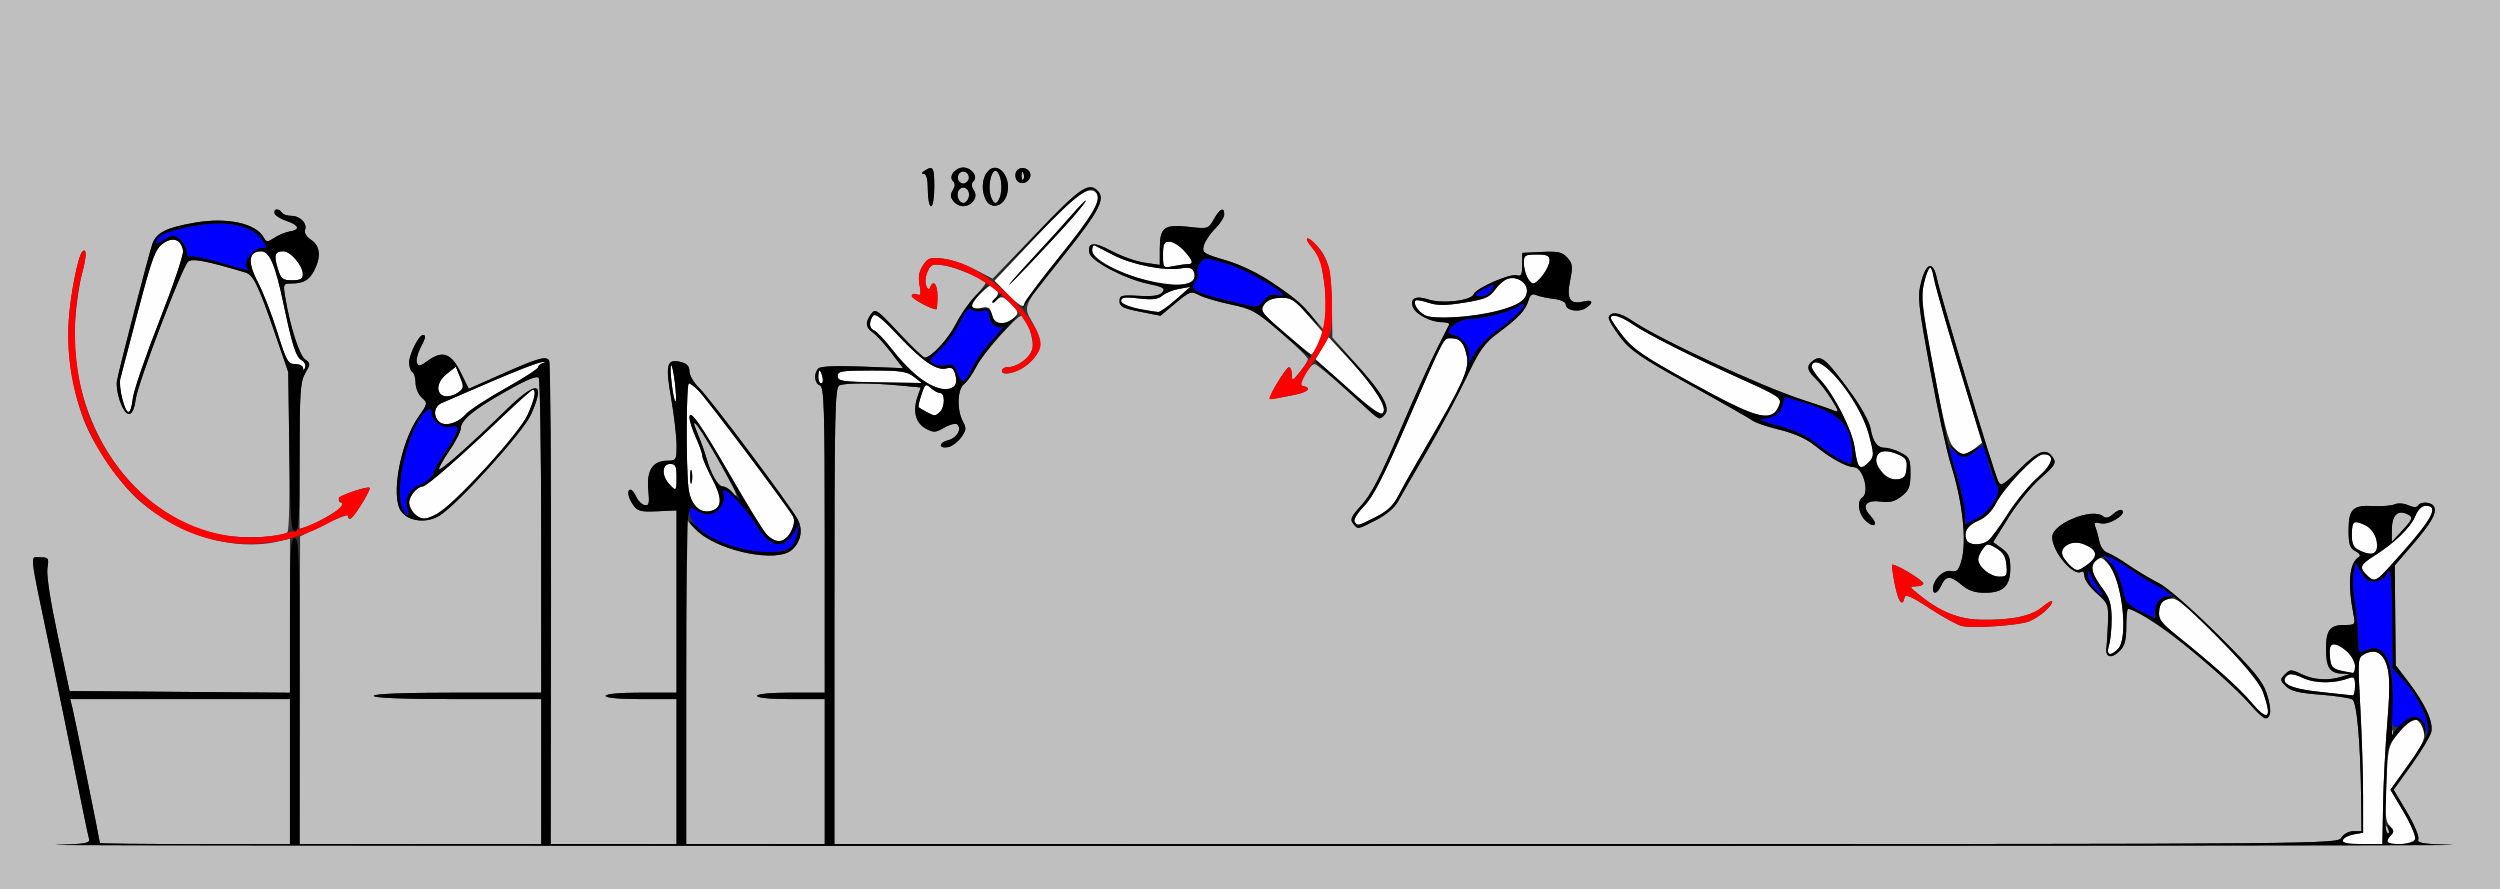 <?xml version="1.0" encoding="UTF-8" standalone="no"?>
<!-- Created with Inkscape (http://www.inkscape.org/) -->

<svg
   xmlns:dc="http://purl.org/dc/elements/1.1/"
   xmlns:cc="http://creativecommons.org/ns#"
   xmlns:rdf="http://www.w3.org/1999/02/22-rdf-syntax-ns#"
   xmlns:svg="http://www.w3.org/2000/svg"
   xmlns="http://www.w3.org/2000/svg"
   version="1.1"
   width="776"
   height="276"
   id="svg2">
  <rect width="100%" height="100%" fill="#333333" stroke="none"/>
  <defs
     id="defs6" />
  <g
     id="g2987">
    <path
       d="m 727.249,260.75 c 0.229,-0.688 1.729,-1.48 3.333,-1.762 l 2.917,-0.512 0,-11.488 c 0,-6.319 -0.383,-18.536 -0.851,-27.149 -0.837,-15.401 -0.816,-15.68 1.288,-16.805 3.393,-1.816 5.896,-0.369 7.1,4.104 0.777,2.886 0.773,7.724 -0.017,17.19 -0.604,7.245 -1.193,18.685 -1.309,25.421 l -0.211,12.248 -6.333,0.002 c -4.622,0.001 -6.221,-0.336 -5.918,-1.248 z M 741,261.2 c 0,-0.44 0.543,-1.343 1.207,-2.007 0.943,-0.943 0.853,-1.562 -0.412,-2.826 -1.374,-1.374 -1.536,-3.377 -1.075,-13.243 0.534,-11.409 0.607,-11.703 3.979,-15.874 1.889,-2.337 3.742,-4.243 4.118,-4.235 1.546,0.035 2.913,1.639 3.524,4.137 0.529,2.165 -0.362,4.061 -4.851,10.317 l -5.499,7.665 4.114,6.926 c 2.269,3.82 3.855,7.601 3.536,8.433 C 749.033,262.077 741,262.734 741,261.2 z m -42.417,-43.45 c -3.528,-4.196 -11.579,-11.405 -22.881,-20.487 -5.015,-4.03 -5.758,-5.063 -5.5,-7.645 0.226,-2.26 0.938,-3.156 2.931,-3.684 2.376,-0.63 3.857,0.531 15.217,11.934 9.465,9.501 12.965,13.717 14.118,17.008 2.92,8.335 1.556,9.345 -3.884,2.874 z M 720.5,214.816 c -9.329,-0.948 -13.046,-2.67 -10.74,-4.976 0.899,-0.899 2.114,-0.75 5.18,0.632 3.888,1.753 9.736,1.74 14.356,-0.033 1.381,-0.53 1.705,-0.064 1.705,2.453 0,1.709 -0.338,3.046 -0.75,2.972 -0.412,-0.074 -4.8,-0.546 -9.75,-1.049 z m 6,-6.689 c -2.606,-0.553 -3.041,-1.128 -3.31,-4.382 -0.364,-4.394 1.111,-4.87 5.176,-1.673 2.383,1.874 3.834,7.117 1.885,6.809 -0.412,-0.065 -2.1,-0.405 -3.75,-0.754 z M 654.636,200.25 c 0.469,-1.512 0.831,-5.253 0.803,-8.312 -0.04,-4.372 -0.602,-6.297 -2.629,-9 -3.572,-4.763 -4.211,-7.36 -2.218,-9.014 1.419,-1.177 1.943,-1.003 3.928,1.305 4.218,4.904 6.215,22.893 2.908,26.2 -2.489,2.489 -3.763,1.951 -2.792,-1.179 z m 79.935,-21.821 c -2.315,-2.315 -1.983,-3.143 2.356,-5.883 6.301,-3.978 11.267,-8.766 12.735,-12.28 0.892,-2.134 2.053,-3.266 3.351,-3.266 3.971,0 2.123,3.753 -6.895,14 -8.827,10.031 -8.899,10.076 -11.547,7.429 z M 616,177 c -2.371,-2.371 -2.506,-3.933 -0.566,-6.559 1.364,-1.847 1.571,-1.859 4.25,-0.262 2.105,1.255 2.894,2.58 3.126,5.25 0.282,3.246 0.077,3.571 -2.25,3.571 C 619.152,179 617.1,178.1 616,177 z m 26,-2 c -2.57,-2.57 -2.539,-4.641 0.091,-6.049 1.554,-0.832 2.819,-0.817 4.928,0.056 3.927,1.627 4.349,3.558 1.301,5.955 -3.214,2.528 -3.825,2.532 -6.32,0.037 z m 90.25,-4.22 c -1.755,-0.847 -2.25,-1.931 -2.25,-4.932 0,-2.116 0.429,-3.847 0.953,-3.847 2.728,0 6.01,2.554 6.572,5.114 1.032,4.699 -0.674,5.884 -5.275,3.666 z M 610.362,167.5 c -0.938,-2.444 0.399,-4.501 3.874,-5.964 2.021,-0.851 4.022,-2.832 5.256,-5.205 C 622.221,151.082 631.883,141 634.184,141 c 3.838,0 3.138,2.965 -1.708,7.231 -2.616,2.302 -6.761,7.355 -9.213,11.228 -2.451,3.873 -5.174,7.604 -6.051,8.292 -2.189,1.716 -6.151,1.572 -6.85,-0.25 z m -372.51,-1.75 c -1.098,-1.238 -5.902,-9.029 -10.674,-17.314 -9.733,-16.898 -13.191,-21.844 -13.155,-18.821 0.012,1.037 0.912,3.846 2,6.244 1.088,2.398 1.978,4.939 1.978,5.648 0,0.709 1.36,3.874 3.022,7.034 3.215,6.113 3.181,8.942 -0.122,9.99 -3.604,1.144 -6.642,-1.904 -7.216,-7.24 C 212.902,144.03 213.013,119 213.827,119 c 0.393,0 1.734,1.012 2.98,2.25 2.403,2.387 27.694,36.037 29.304,38.991 1.344,2.465 -1.53,7.759 -4.213,7.759 -1.127,0 -2.949,-1.012 -4.047,-2.25 z m -23.162,-19.5 c -0.252,-0.963 -0.457,-0.175 -0.457,1.75 0,1.925 0.206,2.712 0.457,1.75 0.252,-0.963 0.252,-2.538 0,-3.5 z m 205.755,15.66 c -0.371,-0.6 0.976,-2.78 2.993,-4.846 2.749,-2.815 5.997,-9.115 12.972,-25.16 C 448.79,103.424 447.962,105 450.538,105 c 2.735,0 3.995,1.521 4.807,5.806 0.723,3.813 -1.497,8.704 -12.342,27.194 -3.71,6.325 -7.711,13.409 -8.89,15.741 -1.592,3.148 -3.421,4.888 -7.096,6.75 -5.675,2.876 -5.673,2.875 -6.573,1.419 z M 128.571,159.429 C 127.707,158.564 127,157.021 127,156 c 0,-2.024 2.505,-5 4.208,-5 1.214,0 12.209,-9.611 24.882,-21.75 4.737,-4.537 8.905,-8.25 9.261,-8.25 1.197,0 0.663,2.712 -1.502,7.623 -1.36,3.085 -6.189,9.197 -13.141,16.633 -14.162,15.148 -18.43,17.88 -22.137,14.173 z m 79.084,-9.257 C 205.29,147.558 205.489,144 208,144 c 1.667,0 2,0.667 2,4 0,4.571 -0.095,4.658 -2.345,2.171 z m 377.195,-2.874 c -2.442,-2.84 -2.9,-4.003 -2.246,-5.707 0.724,-1.887 3.315,-2.04 6.899,-0.407 2.1,0.957 2.539,1.77 2.297,4.25 -0.239,2.447 -0.816,3.127 -2.852,3.364 -1.516,0.177 -3.18,-0.433 -4.098,-1.5 z M 576.554,143.75 c -0.211,-0.688 -0.625,-2.981 -0.921,-5.096 -0.705,-5.038 -6.25,-15.985 -10.384,-20.498 -1.801,-1.967 -3.119,-4.044 -2.928,-4.616 1.777,-5.33 14.822,10.315 17.776,21.317 1.628,6.065 1.644,6.773 0.186,8.384 -1.872,2.069 -3.195,2.25 -3.728,0.509 z m 29.755,-5 c -1.562,-1.723 -2.998,-7.402 -6.129,-24.25 C 596.563,95.043 596.221,91.951 597.214,87.75 598.344,82.972 600,81.313 600,84.96 c 0,1.078 3.424,13.32 7.608,27.203 l 7.608,25.243 -2.219,1.797 c -2.909,2.356 -4.223,2.267 -6.689,-0.453 z m -470.062,-7.903 c -1.954,-1.954 -1.464,-4.799 1.003,-5.821 1.238,-0.512 8.1,-3.473 15.25,-6.58 7.15,-3.107 14.125,-5.812 15.5,-6.011 1.375,-0.199 1.712,-0.121 0.75,0.175 -0.963,0.296 -1.75,0.929 -1.75,1.408 0,0.479 -4.612,3.451 -10.25,6.606 -5.638,3.155 -11.15,6.761 -12.25,8.015 -2.458,2.801 -6.563,3.9 -8.253,2.209 z M 287.5,127.822 c -1.1,-0.614 -2.157,-1.246 -2.35,-1.403 -0.192,-0.157 0.19,-1.92 0.849,-3.918 1.109,-3.36 1.328,-3.515 2.928,-2.067 0.951,0.861 2.257,1.565 2.901,1.565 1.533,0 1.512,4.259 -0.029,5.8 -1.448,1.448 -1.745,1.449 -4.3,0.022 z m 130.439,-7.64 -9.561,-8.682 2.009,-3.418 2.009,-3.418 6.842,7.418 c 7.041,7.634 11.291,14.253 10.241,15.952 -0.328,0.531 -0.908,0.935 -1.288,0.897 -0.38,-0.038 -4.994,-3.975 -10.252,-8.75 z M 525.5,119.069 c -15.215,-8.376 -18.579,-10.656 -21.745,-14.739 -2.06,-2.657 -3.747,-5.168 -3.75,-5.58 -0.01,-1.514 3.004,-0.683 6.701,1.847 4.639,3.176 18.823,10.321 34.562,17.412 10.524,4.741 11.699,5.523 11.115,7.396 -1.878,6.024 -6.339,4.972 -26.883,-6.337 z m -487.546,4.762 c -0.617,-2.293 -0.892,-5.106 -0.611,-6.25 0.281,-1.144 2.757,-10.609 5.501,-21.032 4.353,-16.535 5.333,-19.202 7.691,-20.92 3.125,-2.277 5.756,-1.331 6.289,2.26 0.178,1.201 -3.148,11.018 -7.392,21.815 -4.244,10.797 -7.936,21.58 -8.204,23.963 -0.616,5.466 -1.83,5.527 -3.274,0.164 z m 170.584,-4.369 c -0.387,-3.096 -0.496,-5.838 -0.242,-6.091 0.254,-0.254 0.778,2.072 1.165,5.168 0.387,3.096 0.496,5.838 0.242,6.091 -0.254,0.254 -0.778,-2.072 -1.165,-5.168 z m -71.872,2.872 c -1.457,-1.457 -0.527,-4.298 2.077,-6.346 l 2.744,-2.158 1.341,3.287 c 1.196,2.931 1.149,3.428 -0.435,4.586 -1.918,1.402 -4.655,1.704 -5.727,0.632 z m 149.474,-4.559 c -2.398,-1.679 -6.385,-5.661 -8.86,-8.849 -2.475,-3.188 -5.126,-6.036 -5.891,-6.329 -1.577,-0.605 -1.775,-2.44 -0.483,-4.48 0.667,-1.053 2.479,0.316 7.591,5.734 7.811,8.28 12.202,11.303 15.258,10.503 1.722,-0.45 2.29,-0.02 2.835,2.149 1.326,5.282 -3.828,5.909 -10.449,1.271 z M 254,117 c 0,-1.1 0.173,-2 0.383,-2 0.211,0 0.619,0.9 0.906,2 0.288,1.1 0.115,2 -0.383,2 C 254.408,119 254,118.1 254,117 z m 6.009,-0.25 c -0.008,-1.557 1.158,-1.75 10.583,-1.75 8.976,0 10.969,0.297 13.063,1.944 l 2.471,1.944 -13.054,-0.194 c -11.688,-0.173 -13.055,-0.377 -13.063,-1.944 z M 94.079,114.25 C 94.036,113.562 92.91,113 91.578,113 89.385,113 88.864,112.063 86.084,103.113 84.394,97.675 81.664,90.662 80.015,87.529 76.757,81.334 77.131,78 81.086,78 c 2.582,0 4.375,4.225 6.913,16.294 2.757,13.109 3.863,16.53 5.669,17.541 0.874,0.489 1.342,1.514 1.04,2.278 -0.381,0.96 -0.575,1.003 -0.629,0.138 z M 398.747,103.311 c -7.184,-6.181 -7.654,-6.82 -6.403,-8.703 0.918,-1.382 2.537,-2.074 5.059,-2.161 3.312,-0.115 4.229,0.463 8.552,5.391 l 4.842,5.52 -1.584,3.321 c -0.871,1.827 -1.838,3.317 -2.148,3.312 -0.311,-0.005 -4.054,-3.011 -8.318,-6.68 z m -90.252,-3.742 c -0.272,-0.863 -0.71,-2.255 -0.973,-3.094 -0.331,-1.057 -1.218,-1.339 -2.891,-0.919 -3.764,0.945 -3.869,-0.933 -0.25,-4.441 2.909,-2.82 3.456,-3.017 4.584,-1.658 1.044,1.258 1.027,1.866 -0.092,3.293 -1.253,1.598 -1.216,1.627 0.435,0.33 1.609,-1.264 2.1,-1.127 4.471,1.244 2.331,2.331 2.48,2.838 1.193,4.063 -2.457,2.338 -5.912,2.969 -6.476,1.183 z m 133.813,-1.705 c -2.153,-1.098 -3.796,-3.709 -2.899,-4.606 0.251,-0.251 2.057,0.072 4.014,0.717 2.738,0.904 5.293,0.894 11.1,-0.043 6.41,-1.034 7.843,-1.637 9.536,-4.015 2.407,-3.38 5.161,-4.404 7.903,-2.937 2.698,1.444 2.595,5.191 -0.19,6.93 -5.568,3.478 -25.224,6.115 -29.464,3.954 z M 353.25,95.805 C 349.806,95.177 348,94.355 348,93.415 c 0,-1.149 1.093,-1.304 5.517,-0.784 4.189,0.492 5.934,0.287 7.25,-0.854 C 361.72,90.951 364.075,89.995 366,89.652 l 3.5,-0.622 -4.5,3.955 c -2.475,2.175 -4.95,3.915 -5.5,3.866 -0.55,-0.049 -3.362,-0.52 -6.25,-1.046 z M 312.562,91.063 308.718,87.127 321.562,73.532 c 12.326,-13.047 16.354,-16.016 18.636,-13.734 1.951,1.951 -0.834,6.794 -11.619,20.198 C 322.76,87.227 318,93.562 318,94.072 c 0,1.793 -1.63,0.891 -5.438,-3.009 z M 332.331,68.217 C 334.899,65.311 337,62.66 337,62.326 c 0,-0.334 -1.902,1.593 -4.226,4.283 -2.324,2.69 -7.17,8.041 -10.768,11.891 -3.598,3.85 -7.43,8.125 -8.515,9.5 -2.423,3.07 12.4,-12.495 18.84,-19.783 z m 23.582,18.889 C 347.03,84.674 339,80.236 339,77.758 c 0,-1.058 0.338,-1.772 0.75,-1.585 0.412,0.186 3,1.514 5.75,2.951 5.759,3.008 15.824,5.023 20.944,4.192 2.734,-0.444 3.666,-0.192 4.171,1.124 1.56,4.065 -5.148,5.282 -14.701,2.667 z M 474.035,86.066 C 473.466,85.002 473,82.977 473,81.566 473,79.239 473.373,79 477,79 c 3.237,0 4,0.356 4,1.865 C 481,82.899 477.399,88 475.963,88 c -0.491,0 -1.358,-0.87 -1.927,-1.934 z M 86.211,83.335 C 84.931,79.167 85.32,78 87.986,78 90.21,78 94,82.497 94,85.135 94,86.582 93.253,87 90.668,87 c -2.966,0 -3.456,-0.403 -4.457,-3.665 z M 361,79.125 c 0,-3.43 0.33,-4.125 1.96,-4.125 1.078,0 3.103,1.233 4.5,2.74 C 370.318,80.823 370.64,82 368.625,82 c -0.756,0 -2.781,0.281 -4.5,0.625 -3.096,0.619 -3.125,0.587 -3.125,-3.5 z"
       id="path2997"
       style="fill:#fefefe" />
    <path
       d="M 0,138 0,0 l 388,0 388,0 0,138 0,138 -388,0 -388,0 0,-138 z m 761.294,124.254 c -9.382,-0.267 -11.114,-0.559 -10.64,-1.793 0.311,-0.811 -1.286,-4.591 -3.548,-8.4 l -4.114,-6.926 5.516,-7.688 c 3.034,-4.228 5.799,-8.814 6.144,-10.191 0.762,-3.037 -1.851,-8.752 -7.206,-15.756 l -3.822,-5 -0.146,-15.5 -0.146,-15.5 5.18,-6 c 6.023,-6.977 7.857,-10.098 7.097,-12.078 -0.616,-1.606 -4.178,-1.928 -5.085,-0.46 -0.374,0.606 -1.485,0.557 -2.995,-0.131 -1.352,-0.616 -3.193,-0.745 -4.214,-0.294 -0.998,0.44 -3.966,0.681 -6.598,0.537 -6.397,-0.351 -7.716,0.934 -7.716,7.514 0,4.432 0.364,5.537 2.135,6.485 1.301,0.696 1.716,1.402 1.063,1.806 -3.043,1.881 -3.586,8.19 -1.58,18.372 0.505,2.564 0.313,2.75 -2.838,2.75 -4.608,0 -5.779,1.521 -5.779,7.5 0,5.667 1.162,7.452 4.95,7.6 l 2.55,0.1 L 727,210 c -4.187,1.341 -8.75,1.087 -12.486,-0.695 -3.341,-1.593 -3.655,-1.593 -5.252,0.004 -1.598,1.598 -1.582,1.815 0.273,3.67 1.522,1.522 3.946,2.123 10.638,2.637 4.767,0.366 9.265,1.036 9.997,1.487 1.428,0.881 2.533,13.507 2.724,31.146 L 733,258 l -2.492,0 c -1.409,0 -3.034,0.869 -3.741,2 -1.243,1.991 -2.332,2 -234.508,2 L 259,262 l 0,-70.893 c 0,-63.723 0.16,-70.954 1.582,-71.5 2.032,-0.78 10.103,-0.764 18.569,0.035 l 6.651,0.628 -0.974,2.794 c -1.568,4.499 -0.662,8.187 2.434,9.904 2.52,1.397 3.037,1.374 5.907,-0.262 1.8,-1.027 3.52,-1.419 4.021,-0.917 1.405,1.405 -0.203,4.176 -2.8,4.828 -2.972,0.746 -3.178,2.639 -0.24,2.203 1.182,-0.176 3.028,-1.501 4.102,-2.945 1.69,-2.272 1.777,-2.945 0.651,-5 -1.956,-3.57 -1.754,-10.113 0.361,-11.691 0.97,-0.724 2.703,-3.199 3.852,-5.5 C 304.997,109.912 315.569,98 317.033,98 c 1.504,0 4.025,7.458 3.433,10.155 C 319.838,111.014 315.794,114 312.55,114 311.697,114 311,114.506 311,115.125 c 0,2.129 6.442,-0.056 9.25,-3.138 3.387,-3.717 3.439,-6.239 0.248,-11.821 -3.057,-5.348 -3.308,-4.807 9.719,-20.955 10.576,-13.109 12.831,-17.243 10.766,-19.732 -2.772,-3.34 -5.359,-1.618 -19.17,12.766 L 308.125,86.5 302.562,83.627 c -3.06,-1.58 -7.542,-3.096 -9.962,-3.369 -3.91,-0.441 -4.589,-0.206 -6.112,2.118 -1.22,1.862 -1.525,3.618 -1.058,6.104 0.542,2.89 0.389,3.388 -0.888,2.897 C 283.694,91.052 283,91.278 283,91.88 283,92.748 289.015,96 290.622,96 290.83,96 291,94.2 291,92 c 0,-3.823 -1.313,-5.393 -2.3,-2.75 -0.312,0.835 -0.715,0.648 -1.215,-0.564 -0.411,-0.998 -0.223,-2.965 0.418,-4.372 1.057,-2.319 1.546,-2.498 5.223,-1.91 3.357,0.537 11.138,3.718 12.809,5.237 0.239,0.217 -1.177,2.075 -3.147,4.127 -1.97,2.052 -4.731,6.036 -6.136,8.851 C 294.316,105.303 289.03,111 287.022,111 c -0.453,0 -4.067,-3.472 -8.029,-7.715 -6.78,-7.26 -7.287,-7.603 -8.599,-5.809 -1.907,2.608 -1.75,4.161 0.586,5.797 1.089,0.763 3.633,3.552 5.653,6.198 l 3.673,4.811 -12.609,-0.486 c -8.079,-0.311 -12.984,-0.11 -13.653,0.559 -1.537,1.537 -1.271,4.621 0.455,5.283 1.304,0.5 1.5,6.764 1.5,47.969 L 256,215 l -10.5,0 c -6.333,0 -10.5,0.397 -10.5,1 0,0.603 4.167,1 10.5,1 l 10.5,0 0,22.5 0,22.5 -21.5,0 -21.5,0 0,-50.4 0,-50.4 3.25,3.24 c 6.673,6.653 24.854,10.489 29.555,6.236 2.807,-2.54 3.503,-6.187 1.801,-9.435 C 245.393,157.021 220.573,123.884 217.089,120.499 215.39,118.849 214,116.495 214,115.268 c 0,-1.562 -0.771,-2.424 -2.573,-2.876 -4.49,-1.127 -4.954,0.575 -3.089,11.336 0.932,5.375 1.687,11.91 1.678,14.522 -0.015,4.55 -0.136,4.75 -2.861,4.75 -4.522,0 -6.504,3.016 -5.927,9.018 0.411,4.277 0.235,5.026 -1.12,4.772 -0.884,-0.166 -2.052,-1.312 -2.595,-2.546 -0.543,-1.234 -1.33,-2.244 -1.75,-2.244 -1.261,0 -0.863,2.411 0.785,4.765 1.347,1.923 2.321,2.174 7.5,1.935 L 210,158.425 l 0,28.288 0,28.288 -11,0 c -6.667,0 -11,0.394 -11,1 0,0.606 4.333,1 11,1 l 11,0 0,22.5 0,22.5 -19.535,0 -19.535,0 0.109,-74.477 c 0.06,-40.962 -0.202,-74.979 -0.582,-75.594 -0.947,-1.533 -3.356,-0.839 -14.956,4.307 l -10,4.436 -2.5,-5.086 c -2.922,-5.945 -5.686,-6.933 -10.152,-3.632 -2.367,1.75 -2.978,1.871 -3.436,0.678 -0.306,-0.798 0.151,-2.819 1.016,-4.492 1.763,-3.409 1.909,-4.143 0.822,-4.134 -1.258,0.011 -4.25,6.006 -4.25,8.516 0,1.298 0.45,2.638 1,2.978 0.55,0.34 1,1.872 1,3.404 0,1.532 0.864,3.568 1.921,4.524 1.885,1.706 1.866,1.816 -1.006,5.905 -5.613,7.991 -8.705,24.665 -5.439,29.328 2.266,3.236 7.902,3.886 11.957,1.38 5.678,-3.509 26.046,-26.026 28.42,-31.419 4.527,-10.283 1.895,-10.772 -7.707,-1.432 -11.344,11.034 -20.313,18.976 -20.838,18.451 -0.255,-0.255 1.146,-2.804 3.114,-5.665 1.968,-2.861 3.578,-5.948 3.578,-6.86 0,-2.691 3.901,-5.93 13.988,-11.616 6.625,-3.734 9.714,-4.994 10.235,-4.174 0.411,0.645 0.753,22.886 0.762,49.423 L 168,215 l -26,0 c -16.667,0 -26,0.359 -26,1 0,0.641 9.333,1 26,1 l 26,0 0,22.5 0,22.5 -37.5,0 -37.5,0 0.073,-47.75 0.073,-47.75 7.427,-3.657 c 4.085,-2.011 7.427,-3.249 7.427,-2.75 0,0.499 0.341,0.907 0.757,0.907 0.853,0 6.525,-9.051 6,-9.576 -0.711,-0.711 -9.174,2.324 -9.539,3.421 -0.212,0.635 0.129,1.155 0.757,1.155 0.628,0 0.891,0.407 0.583,0.905 -0.738,1.195 -8.453,5.652 -11.309,6.535 l -2.25,0.695 0,-22.663 c 0,-19.783 0.222,-23.042 1.75,-25.642 1.677,-2.854 1.673,-3.035 -0.096,-4.335 C 92.878,110.19 90.04,101.267 88.534,92.25 87.856,88.192 87.937,88 90.33,88 c 3.861,0 5.613,-0.99 7.207,-4.072 2.191,-4.237 1.841,-7.635 -0.977,-9.481 C 95.133,73.512 94.349,72.253 94.672,71.412 95.454,69.376 93.173,67 90.437,67 89.161,67 87.84,66.55 87.5,66 c -0.89,-1.439 -2.743,-1.234 -2.258,0.25 0.225,0.688 1.863,1.731 3.642,2.319 3.93,1.3 4.478,2.809 1.19,3.273 -1.335,0.188 -3.52,1.059 -4.857,1.935 -2.237,1.466 -2.505,1.458 -3.373,-0.093 C 79.399,69.316 70.499,67.389 60.626,69.091 51.636,70.64 48.537,72.178 47.301,75.703 46.234,78.744 37.118,113.93 36.343,118 c -0.651,3.418 1.81,10.5 3.649,10.5 1.005,0 1.7,-1.515 2.156,-4.702 0.728,-5.092 14.214,-40.503 16.203,-42.545 1.143,-1.173 5.556,-0.345 17.91,3.36 2.36,0.708 3.988,4.079 8.992,18.614 l 4.225,12.272 0.326,24.384 c 0.179,13.411 -0.073,24.783 -0.56,25.271 -1.618,1.618 -13.948,2.163 -20.445,0.903 -27.433,-5.319 -47.574,-34.788 -45.469,-66.523 0.33,-4.969 1.317,-11.671 2.193,-14.893 1.403,-5.155 1.41,-7.911 0.017,-6.517 -1.319,1.319 -3.72,13.487 -4.217,21.375 -0.634,10.058 1.053,21.171 4.676,30.804 2.999,7.971 11.058,19.718 17.237,25.123 C 55.475,166.131 72.755,171.215 86.25,168.081 l 3.75,-0.871 0,23.908 0,23.908 L 55.8,214.763 21.601,214.5 17.884,197.12 c -2.265,-10.593 -3.503,-18.696 -3.169,-20.75 C 15.225,173.225 15.077,173 12.5,173 c -3.269,0 -3.567,-2.83 2.996,28.5 2.535,12.1 6.182,29.875 8.106,39.5 1.923,9.625 3.725,18.272 4.004,19.216 0.453,1.533 -0.643,1.75 -10.3,2.038 -5.944,0.177 161.544,0.321 372.194,0.321 210.65,-7.5e-4 377.957,-0.145 371.794,-0.32 z M 31,261.679 C 31,261.04 23.15,222.427 22.476,219.75 L 21.783,217 55.892,217 90,217 l 0,22.5 0,22.5 -29.5,0 C 44.275,262 31,261.856 31,261.679 z m 709.459,-3.746 c -0.363,-0.587 -0.445,-1.281 -0.183,-1.543 0.262,-0.262 0.743,0.218 1.069,1.067 0.676,1.762 0.1,2.072 -0.886,0.477 z m 1.62,-30.517 c 0.048,-1.165 0.285,-1.402 0.604,-0.604 0.289,0.722 0.253,1.584 -0.079,1.917 -0.332,0.332 -0.569,-0.258 -0.525,-1.312 z m 0.368,-63.306 c 0.057,-4.443 2.013,-6.072 5.169,-4.305 1.45,0.811 1.227,1.395 -1.783,4.68 l -3.439,3.753 0.053,-4.127 z M 227,152.5 c -0.685,-0.825 -1.853,-1.5 -2.597,-1.5 -1.517,0 -3.679,-3.75 -5.189,-9 -0.554,-1.925 -1.734,-5.188 -2.624,-7.25 -3.627,-8.411 0.592,-2.567 8.302,11.5 4.083,7.449 4.754,9.438 2.108,6.25 z m 477.624,69.037 c 0.309,-0.805 -0.157,-3.624 -1.034,-6.266 -1.316,-3.961 -4.006,-7.195 -15.343,-18.442 -8.009,-7.945 -15.608,-14.566 -18.205,-15.86 -2.452,-1.222 -6.626,-3.714 -9.276,-5.537 -2.65,-1.823 -5.653,-3.58 -6.673,-3.903 -1.02,-0.324 -2.102,-1.813 -2.404,-3.309 -0.302,-1.496 -0.862,-3.531 -1.246,-4.521 -0.58,-1.499 -0.298,-1.708 1.68,-1.246 2.531,0.591 7.945,-2.718 6.618,-4.045 -0.401,-0.401 -1.623,0.08 -2.716,1.07 -1.419,1.284 -2.35,1.504 -3.256,0.768 C 649.386,157.497 637,162.578 637,166.714 c 0,4.503 6.536,12.309 9.021,10.773 0.539,-0.333 0.979,0.275 0.979,1.35 0,1.075 1.688,3.437 3.75,5.248 3.549,3.116 3.741,3.591 3.579,8.854 -0.094,3.059 -0.319,6.641 -0.5,7.96 -0.435,3.171 1.541,3.731 4.108,1.164 1.583,-1.583 2.062,-3.34 2.062,-7.562 0,-3.025 0.243,-5.5 0.54,-5.5 4.287,0 28.675,19.104 37.979,29.75 3.97,4.542 5.214,5.11 6.105,2.787 z M 629.745,192.91 C 632.782,191.76 637,188.17 637,186.737 c 0,-0.503 -1.352,0.223 -3.005,1.614 -3.466,2.916 -9.622,4.206 -19.151,4.012 -6.967,-0.142 -12.648,-2.465 -19.345,-7.913 -2.839,-2.31 -2.879,-2.441 -0.75,-2.445 1.238,-0.003 2.25,-0.416 2.25,-0.919 0,-0.961 -9.051,-6.368 -9.652,-5.767 -0.191,0.191 0.164,2.898 0.79,6.015 1.107,5.514 2.383,7.247 3.039,4.129 0.247,-1.174 2.098,-0.371 7.832,3.399 4.13,2.715 8.63,5.173 10,5.463 3.597,0.76 17.503,-0.188 20.737,-1.414 z m -27.233,-11.096 c 1.423,-3.15 2.839,-3.231 6.256,-0.356 2.204,1.855 4.176,2.541 7.297,2.541 5.73,0 7.934,-2.103 7.934,-7.572 0,-3.462 -0.499,-4.625 -2.661,-6.2 l -2.661,-1.939 4.783,-7.673 c 2.63,-4.22 7.086,-9.689 9.902,-12.152 4.3,-3.761 4.944,-4.757 4.021,-6.221 -2.101,-3.337 -4.477,-2.588 -10.407,3.28 -5.203,5.149 -5.873,5.531 -6.741,3.847 -1.244,-2.415 -17.931,-57.611 -19.007,-62.87 -1.141,-5.579 -3.305,-5.136 -4.889,1 -1.194,4.626 -0.989,6.644 2.751,27 2.223,12.1 5.122,25.426 6.442,29.613 3.68,11.672 5.02,23.924 3.279,29.977 -0.859,2.988 -1.413,3.517 -3.3,3.157 -2.305,-0.441 -5.512,2.746 -5.512,5.476 0,2.01 1.428,1.494 2.513,-0.908 z M 427.112,161.443 c 2.971,-1.506 5.733,-3.803 6.717,-5.587 0.919,-1.667 4.993,-8.728 9.053,-15.693 4.06,-6.965 9.578,-17.265 12.262,-22.89 4.227,-8.86 5.579,-10.747 10.117,-14.117 6.185,-4.593 8.249,-6.829 9.211,-9.979 0.518,-1.696 1.156,-2.124 2.368,-1.588 0.913,0.404 3.347,0.934 5.41,1.177 2.147,0.254 3.75,0.99 3.75,1.722 0,1.828 3.891,2.597 6.115,1.208 2.682,-1.675 2.332,-2.846 -0.628,-2.103 -4.155,1.043 -5.307,-0.781 -4.128,-6.536 0.892,-4.353 0.783,-5.242 -0.863,-7.061 -1.583,-1.749 -2.85,-2.034 -7.94,-1.788 L 472.5,78.5 l 0,3.739 c 0,3.015 -0.318,3.638 -1.645,3.216 -2.091,-0.665 -12.7,3.977 -13.428,5.875 -0.772,2.012 -9.779,3.039 -14.112,1.609 -3.891,-1.284 -5.779,-0.313 -4.726,2.431 0.84,2.188 5.558,4.63 8.945,4.63 1.448,0 2.479,0.338 2.291,0.75 -0.188,0.412 -1.952,3.9 -3.921,7.75 -1.969,3.85 -7.129,15.325 -11.467,25.5 -5.817,13.643 -8.911,19.615 -11.787,22.747 -3.241,3.531 -3.689,4.501 -2.652,5.75 1.575,1.898 1.171,1.958 7.115,-1.054 z M 582,162.329 c 0,-0.369 -0.73,-1.477 -1.621,-2.463 -2.616,-2.89 -1.126,-4.775 3.307,-4.184 2.923,0.39 4.457,0.002 6.565,-1.659 2.331,-1.838 2.75,-2.914 2.75,-7.07 0,-4.417 -0.292,-5.053 -2.95,-6.427 C 588.427,139.687 586.232,139 585.172,139 c -2.511,0 -3.763,-1.673 -4.558,-6.095 -0.371,-2.063 -3.12,-6.963 -6.452,-11.5 -7.09,-9.653 -8.761,-11.147 -10.936,-9.775 -2.564,1.617 -2.551,3.163 0.046,5.598 1.333,1.25 3.665,4.251 5.182,6.67 2.283,3.64 2.438,4.257 0.902,3.583 -1.021,-0.448 -5.231,-1.899 -9.356,-3.225 -13.239,-4.254 -44.899,-18.913 -53.369,-24.709 -3.807,-2.605 -6.649,-3.013 -7.293,-1.047 -0.18,0.55 1.376,3.25 3.457,6 3.273,4.324 6.232,6.357 21.876,15.029 9.95,5.516 18.707,10.513 19.46,11.104 0.753,0.591 4.511,1.847 8.351,2.79 4.663,1.146 8.316,2.806 11,4.998 4.593,3.752 9.719,6.578 11.934,6.578 2.876,0 5.046,7.979 2.585,9.5 -1.545,0.955 -1.183,4.64 0.655,6.671 1.658,1.833 3.345,2.416 3.345,1.157 z M 429.94,128.572 c 1.739,-2.095 -0.868,-6.566 -9.291,-15.938 l -7.07,-7.866 -0.157,-10.134 C 413.257,83.984 412.237,79.963 408.759,76.25 c -3.18,-3.395 -4.315,-2.699 -1.348,0.827 1.424,1.692 2.592,3.38 2.596,3.75 0.004,0.37 0.478,3.576 1.054,7.123 0.576,3.548 0.747,8.223 0.381,10.39 l -0.666,3.94 -3.852,-4.507 C 401.161,91.031 389.24,83.377 380.493,80.804 c -6.906,-2.032 -7.393,-2.354 -6.845,-4.538 0.324,-1.293 1.886,-3.647 3.471,-5.231 C 378.704,69.45 380,67.444 380,66.577 c 0,-2.463 -1.337,-1.851 -3.233,1.481 -1.711,3.007 -1.809,3.037 -7.743,2.365 C 361.335,69.553 360,70.561 360,77.236 l 0,4.991 -4.75,-0.695 c -2.612,-0.382 -7.199,-2.012 -10.192,-3.621 -5.5,-2.957 -7.567,-2.767 -6.902,0.635 0.485,2.479 10.901,7.982 17.937,9.475 4.978,1.056 5.731,1.487 4.725,2.699 -0.865,1.042 -2.878,1.351 -7.258,1.112 C 348.056,91.53 347.5,91.684 347.5,93.5 c 0,1.658 1.086,2.215 6.353,3.257 l 6.353,1.257 4.665,-3.906 c 4.417,-3.698 4.808,-3.832 7.339,-2.505 1.47,0.77 5.897,2.079 9.837,2.908 6.593,1.387 7.832,2.084 15.555,8.748 4.616,3.983 8.377,7.692 8.358,8.242 -0.018,0.55 -1.14,2.35 -2.492,4 -2.329,2.841 -2.459,2.881 -2.464,0.75 -0.003,-1.238 -0.416,-2.25 -0.919,-2.25 -0.961,0 -6.368,9.051 -5.767,9.652 0.191,0.191 2.898,-0.164 6.015,-0.79 5.494,-1.103 7.24,-2.376 4.167,-3.039 -1.264,-0.273 -1.188,-0.834 0.485,-3.573 1.092,-1.788 2.457,-3.25 3.033,-3.25 0.576,0 5.196,3.798 10.265,8.441 5.069,4.642 9.499,8.467 9.844,8.5 0.345,0.033 1.161,-0.583 1.813,-1.369 z M 290,58 c 0,-6.116 -0.356,-6.709 -3,-5 -1,0.646 -1.083,0.974 -0.25,0.985 0.831,0.01 1.25,1.69 1.25,5.015 0,2.75 0.45,5 1,5 0.556,0 1,-2.667 1,-6 z m 12.067,4.419 c 0.992,-1.195 1.039,-2.018 0.194,-3.372 -0.804,-1.288 -0.813,-2.095 -0.032,-2.876 C 303.629,54.771 301.484,52 299,52 c -2.484,0 -4.629,2.771 -3.229,4.171 0.781,0.781 0.772,1.588 -0.032,2.876 C 294.393,61.202 296.235,64 299,64 c 0.965,0 2.346,-0.712 3.067,-1.581 z m -4.732,-0.986 c -0.833,-2.172 1.282,-4.215 2.797,-2.7 C 301.413,60.013 300.62,63 299,63 c -0.585,0 -1.333,-0.705 -1.664,-1.567 z m 0.11,-5.52 c -1.031,-1.667 1.287,-3.58 2.667,-2.2 C 301.267,54.867 300.545,57 299,57 c -0.485,0 -1.184,-0.489 -1.554,-1.087 z M 312.423,60.75 c 1.996,-5.7 -2.942,-11.496 -6.107,-7.168 -1.592,2.177 -1.698,5.835 -0.248,8.544 1.519,2.838 5.155,2.051 6.355,-1.376 z M 307.411,60.5 C 306.669,57.544 307.632,53 309,53 c 0.529,0 1.244,1.125 1.589,2.5 0.742,2.956 -0.221,7.5 -1.589,7.5 -0.529,0 -1.244,-1.125 -1.589,-2.5 z m 12.402,-5.765 C 320.21,52.669 317.324,51.276 315.8,52.8 c -1.524,1.524 -0.131,4.41 1.935,4.012 0.958,-0.184 1.892,-1.119 2.077,-2.077 z m -2.733,-0.319 c 0.048,-1.165 0.285,-1.402 0.604,-0.604 0.289,0.722 0.253,1.584 -0.079,1.917 -0.332,0.332 -0.569,-0.258 -0.525,-1.312 z"
       id="path2995"
       style="fill:#bfbfbf" />
    <path
       d="m 609.008,194.324 c -1.37,-0.289 -5.87,-2.748 -10,-5.463 -5.733,-3.769 -7.585,-4.573 -7.832,-3.399 -0.656,3.118 -1.931,1.385 -3.039,-4.129 -0.626,-3.117 -0.981,-5.823 -0.79,-6.015 0.601,-0.601 9.652,4.806 9.652,5.767 0,0.503 -1.012,0.917 -2.25,0.919 -2.129,0.005 -2.089,0.136 0.75,2.445 6.697,5.447 12.377,7.771 19.345,7.913 9.529,0.194 15.685,-1.096 19.151,-4.012 1.653,-1.391 3.005,-2.117 3.005,-1.614 0,1.434 -4.218,5.023 -7.255,6.174 -3.234,1.225 -17.141,2.173 -20.737,1.414 z M 65.634,167.414 C 52.952,164.344 41.376,155.831 33.141,143.519 24.337,130.356 20.322,115.398 21.324,99.5 c 0.497,-7.888 2.898,-20.056 4.217,-21.375 1.393,-1.393 1.386,1.362 -0.017,6.517 -3.829,14.07 -2.715,32.827 2.723,45.857 11.769,28.203 39.541,42.621 64.915,33.703 7.56,-2.657 14.524,-7.161 12.759,-8.251 -0.75,-0.464 -1.01,-1.197 -0.576,-1.63 0.928,-0.928 8.921,-3.388 9.412,-2.897 0.186,0.186 -0.918,2.416 -2.453,4.957 -2.652,4.391 -4.305,5.788 -4.305,3.638 0,-0.54 -2.812,0.565 -6.25,2.454 -11.157,6.132 -23.96,7.883 -36.116,4.941 z M 394,123.734 c 0,-1.28 5.286,-9.734 6.085,-9.734 0.503,0 0.917,1.012 0.919,2.25 0.005,2.129 0.136,2.089 2.445,-0.75 5.447,-6.697 7.771,-12.377 7.913,-19.345 0.194,-9.529 -1.096,-15.685 -4.012,-19.151 C 405.96,75.352 405.272,74 405.822,74 c 1.854,0 6.092,6.03 6.874,9.779 0.427,2.046 0.774,7.321 0.771,11.721 -0.006,7.972 -0.024,8.028 -5.274,16 -4.001,6.076 -4.899,8.078 -3.731,8.323 2.76,0.58 1.619,1.939 -2.212,2.634 -2.062,0.374 -4.763,0.923 -6,1.22 -1.238,0.297 -2.25,0.323 -2.25,0.058 z M 311,115.125 c 0,-0.619 0.697,-1.125 1.55,-1.125 3.277,0 7.288,-2.986 7.929,-5.902 1.843,-8.391 -14.371,-23.618 -27.361,-25.696 -3.667,-0.586 -4.158,-0.407 -5.214,1.911 -0.641,1.407 -0.829,3.375 -0.418,4.372 0.499,1.211 0.903,1.399 1.215,0.564 C 289.687,86.607 291,88.177 291,92 c 0,2.2 -0.17,4 -0.378,4 C 289.015,96 283,92.748 283,91.88 c 0,-0.601 0.694,-0.827 1.542,-0.502 1.277,0.49 1.43,-0.008 0.888,-2.897 -0.467,-2.488 -0.162,-4.242 1.064,-6.112 1.555,-2.374 2.158,-2.57 6.362,-2.069 6.231,0.742 13.414,4.811 20.472,11.597 C 319.32,97.657 323,103.383 323,106.944 c 0,2.987 -5.02,7.969 -8.75,8.683 -2.11,0.404 -3.25,0.228 -3.25,-0.502 z"
       id="path2993"
       style="fill:#fe0000" />
    <path
       d="m 753.136,226.285 c -0.075,-1.218 -1.079,-2.719 -2.231,-3.336 -1.727,-0.924 -2.503,-0.737 -4.426,1.07 -3.649,3.428 -4.761,1.764 -3.985,-5.963 1.198,-11.925 -2.587,-19.217 -8.368,-16.123 -2.031,1.087 -2.127,0.922 -2.134,-3.647 -0.004,-2.632 -0.475,-7.666 -1.046,-11.187 -0.571,-3.521 -0.738,-7.77 -0.371,-9.442 l 0.668,-3.04 1.348,2.573 c 0.742,1.415 2.069,2.85 2.951,3.188 1.892,0.726 5.458,-0.96 5.458,-2.58 0,-0.622 0.338,-0.794 0.75,-0.381 0.412,0.412 0.785,7.35 0.828,15.417 l 0.078,14.667 2.929,3.096 c 4.176,4.414 8.631,13.009 8.119,15.665 l -0.432,2.239 -0.136,-2.215 z M 664.5,189.774 c -4.744,-2.43 -5.106,-2.911 -5.894,-7.834 -0.333,-2.082 -1.818,-5.227 -3.301,-6.989 l -2.696,-3.204 3.446,1.747 c 1.895,0.961 4.177,2.387 5.071,3.169 0.894,0.782 4.494,2.967 8,4.857 4.106,2.213 5.618,3.443 4.247,3.458 -2.479,0.026 -4.04,1.642 -4.527,4.684 l -0.346,2.161 -4,-2.049 z m -14.326,-7.088 c -1.196,-1.273 -2.139,-3.185 -2.095,-4.25 0.058,-1.43 0.226,-1.544 0.643,-0.436 0.31,0.825 1.43,2.737 2.489,4.25 2.35,3.357 1.89,3.55 -1.036,0.436 z M 232.344,171.001 C 222.123,168.874 214,163.49 214,158.842 c 0,-1.774 0.148,-1.791 2.451,-0.282 1.444,0.946 3.294,1.339 4.501,0.955 2.433,-0.772 4.424,-4.092 3.656,-6.093 -0.717,-1.868 0.812,-1.825 2.382,0.067 0.68,0.819 1.704,1.199 2.277,0.845 0.573,-0.354 0.752,-0.175 0.398,0.398 -0.354,0.573 0.006,1.58 0.8,2.239 0.794,0.659 2.603,3.177 4.02,5.595 4.231,7.219 8.324,8.34 11.621,3.184 l 2.078,-3.25 -0.658,3 c -0.362,1.65 -1.191,3.542 -1.842,4.204 -1.648,1.675 -8.38,2.33 -13.34,1.298 z m 377.371,-13.479 c -0.29,-2.809 -1.617,-8.356 -2.949,-12.327 -2.393,-7.134 -2.396,-7.196 -0.279,-5.208 2.674,2.512 3.606,2.515 6.78,0.018 l 2.536,-1.995 1.157,4.745 c 0.636,2.61 1.762,5.857 2.502,7.215 1.18,2.168 1.094,2.903 -0.701,6 -1.125,1.941 -3.502,4.234 -5.282,5.094 l -3.236,1.564 -0.527,-5.106 z m -484.679,0.544 c -2.458,-4.592 0.34,-20.083 4.985,-27.599 2.199,-3.558 3.98,-4.507 3.98,-2.122 0,2.313 3.665,4.896 5.928,4.178 3.071,-0.975 2.636,1.433 -1.289,7.138 -1.848,2.687 -3.681,5.895 -4.073,7.129 -0.392,1.234 -2.211,2.87 -4.043,3.635 -3.553,1.485 -5.057,4.317 -4.024,7.574 0.81,2.552 -0.112,2.593 -1.465,0.066 z M 570.5,142.308 c -1.65,-0.887 -4.807,-3.086 -7.015,-4.888 -2.646,-2.159 -6.568,-3.951 -11.5,-5.257 -4.117,-1.09 -6.443,-2.022 -5.169,-2.072 3.498,-0.137 5.885,-1.764 6.566,-4.474 l 0.611,-2.436 6.005,1.818 c 11.285,3.417 14.722,7.044 14.926,15.751 0.086,3.682 -0.25,3.801 -4.424,1.558 z m -273.265,-26.497 c -0.934,-2.474 -1.581,-2.954 -3.357,-2.489 -1.21,0.317 -3.018,0.138 -4.016,-0.396 -1.642,-0.879 -1.455,-1.297 1.96,-4.383 2.077,-1.876 4.84,-5.684 6.142,-8.463 1.821,-3.889 2.663,-4.806 3.654,-3.983 0.708,0.588 2.209,0.776 3.336,0.419 1.585,-0.503 2.048,-0.21 2.048,1.295 0,2.445 2.494,4.598 4.206,3.631 0.712,-0.402 -0.572,1.247 -2.852,3.664 -2.28,2.417 -5.086,6.276 -6.236,8.577 -2.739,5.48 -3.495,5.809 -4.884,2.129 z m 158.769,-5.906 c -0.004,-2.783 -2.373,-5.478 -5.319,-6.052 -3.171,-0.617 1.706,-4.851 5.604,-4.865 4.092,-0.015 13.382,-2.47 15.267,-4.035 C 472.35,94.294 473,94.176 473,94.69 c 0,1.097 -3.93,4.773 -9.335,8.732 -2.109,1.545 -4.695,4.219 -5.746,5.943 l -1.911,3.134 -0.004,-2.595 z M 385,94.255 c -13.709,-3.161 -16.059,-4.274 -14.074,-6.666 0.714,-0.86 1.072,-2.151 0.797,-2.868 -0.275,-0.718 0.099,-2.125 0.832,-3.127 1.284,-1.756 1.599,-1.742 8.592,0.382 7.219,2.193 21.579,11.032 15.676,9.65 -2.048,-0.48 -3.105,-0.096 -4.5,1.635 -1.746,2.166 -2.057,2.208 -7.323,0.994 z m 73,-2.729 c 0,-0.261 1.38,-1.188 3.068,-2.061 2.999,-1.551 3.043,-1.54 1.965,0.474 C 462.1,91.681 458,92.974 458,91.526 z M 68.099,81.447 c -4.62,-1.308 -8.783,-2.143 -9.25,-1.854 C 58.382,79.882 58,79.261 58,78.214 c 0,-1.047 -0.918,-2.735 -2.041,-3.751 -1.95,-1.765 -2.171,-1.77 -4.987,-0.106 -2.35,1.388 -2.834,1.445 -2.388,0.283 0.721,-1.879 4.288,-3.2 12.583,-4.662 9.42,-1.659 17.378,0.152 20.307,4.622 C 82.953,76.857 82.927,77 81.046,77 c -2.239,0 -5.572,4.34 -4.573,5.956 0.355,0.574 0.506,1.005 0.336,0.957 -0.17,-0.048 -4.089,-1.158 -8.71,-2.466 z"
       id="path2991"
       style="fill:#0000fe" />
    <path
       d="m 17.306,262.253 c 9.656,-0.288 10.753,-0.505 10.3,-2.038 C 27.327,259.272 25.525,250.625 23.602,241 21.678,231.375 18.031,213.6 15.496,201.5 8.933,170.17 9.231,173 12.5,173 c 2.577,0 2.725,0.225 2.215,3.37 -0.333,2.054 0.904,10.157 3.169,20.75 L 21.601,214.5 55.8,214.763 90,215.026 90,191.013 C 90,170.335 90.208,167 91.5,167 c 1.312,0 1.5,5.944 1.5,47.5 l 0,47.5 37.5,0 37.5,0 0,-22.5 0,-22.5 -26,0 c -16.667,0 -26,-0.359 -26,-1 0,-0.641 9.333,-1 26,-1 l 26,0 -0.015,-48.25 c -0.008,-26.538 -0.351,-48.778 -0.762,-49.423 -0.521,-0.819 -3.61,0.44 -10.235,4.174 C 146.901,127.187 143,130.426 143,133.117 c 0,0.912 -1.61,3.999 -3.578,6.86 -1.968,2.861 -3.369,5.41 -3.114,5.665 0.525,0.525 9.494,-7.417 20.838,-18.451 9.602,-9.34 12.234,-8.851 7.707,1.432 -2.374,5.392 -22.742,27.909 -28.42,31.419 -4.055,2.506 -9.691,1.856 -11.957,-1.38 -3.267,-4.664 -0.174,-21.337 5.439,-29.328 2.872,-4.089 2.891,-4.199 1.006,-5.905 C 129.864,122.472 129,120.436 129,118.904 c 0,-1.532 -0.45,-3.064 -1,-3.404 -0.55,-0.34 -1,-1.68 -1,-2.978 0,-2.51 2.992,-8.505 4.25,-8.516 1.086,-0.009 0.94,0.725 -0.822,4.134 -0.865,1.672 -1.322,3.694 -1.016,4.492 0.458,1.193 1.069,1.072 3.436,-0.678 4.466,-3.302 7.229,-2.313 10.152,3.632 l 2.5,5.086 10,-4.436 c 11.6,-5.146 14.009,-5.839 14.956,-4.307 0.38,0.615 0.642,34.632 0.582,75.594 L 170.929,262 l 19.535,0 19.535,0 0,-22.5 0,-22.5 -11,0 c -6.667,0 -11,-0.394 -11,-1 0,-0.606 4.333,-1 11,-1 l 11,0 0,-28.288 0,-28.288 -5.952,0.275 c -5.179,0.239 -6.153,-0.012 -7.5,-1.935 C 194.899,154.411 194.502,152 195.763,152 c 0.42,0 1.207,1.01 1.75,2.244 0.543,1.234 1.711,2.38 2.595,2.546 1.355,0.254 1.531,-0.495 1.12,-4.772 C 200.651,146.016 202.633,143 207.155,143 c 2.725,0 2.846,-0.2 2.861,-4.75 0.009,-2.612 -0.746,-9.147 -1.678,-14.522 -1.865,-10.761 -1.402,-12.463 3.089,-11.336 1.802,0.452 2.573,1.314 2.573,2.876 0,1.227 1.39,3.581 3.089,5.231 3.484,3.385 28.304,36.521 30.517,40.742 1.703,3.248 1.007,6.895 -1.801,9.435 -4.36,3.945 -21.576,0.753 -28.82,-5.343 -1.641,-1.381 -2.984,-2.887 -2.984,-3.345 0,-0.459 1.243,0.409 2.762,1.928 3.855,3.855 13.435,7.255 20.952,7.435 6.93,0.166 8.728,-0.906 9.813,-5.851 l 0.658,-3 -2.078,3.25 c -3.183,4.979 -7.261,4.071 -11.173,-2.487 -3.838,-6.433 -12.005,-14.216 -10.326,-9.841 0.768,2.002 -1.224,5.321 -3.656,6.093 -1.188,0.377 -3.032,0.007 -4.386,-0.88 -2.253,-1.477 -2.358,-1.422 -2.951,1.542 C 213.277,161.867 213,185.469 213,212.625 l 0,49.375 21.5,0 21.5,0 0,-22.5 0,-22.5 -10.5,0 c -6.333,0 -10.5,-0.397 -10.5,-1 0,-0.603 4.167,-1 10.5,-1 l 10.5,0 0,-47.393 c 0,-41.205 -0.196,-47.468 -1.5,-47.969 -1.726,-0.663 -1.992,-3.746 -0.455,-5.283 0.669,-0.669 5.574,-0.87 13.653,-0.559 l 12.609,0.486 -3.673,-4.811 c -2.02,-2.646 -4.564,-5.435 -5.653,-6.198 -2.336,-1.636 -2.493,-3.19 -0.586,-5.797 1.312,-1.794 1.818,-1.452 8.599,5.809 3.963,4.243 7.576,7.715 8.029,7.715 2.066,0 7.345,-5.779 9.94,-10.883 1.571,-3.089 4.585,-7.192 6.697,-9.117 l 3.841,-3.5 -3.415,3.718 c -3.496,3.806 -3.137,5.008 1.346,4.501 1.317,-0.149 2.135,0.577 2.572,2.281 0.749,2.92 4.075,3.037 7.444,0.263 1.129,-0.93 -0.714,1.218 -4.096,4.773 -3.382,3.555 -7.089,8.347 -8.237,10.648 -1.148,2.301 -2.881,4.776 -3.851,5.5 -2.115,1.578 -2.317,8.121 -0.361,11.691 1.126,2.055 1.039,2.728 -0.651,5 -1.074,1.444 -2.92,2.769 -4.102,2.945 -2.938,0.437 -2.732,-1.457 0.24,-2.203 2.597,-0.652 4.204,-3.423 2.8,-4.828 -0.502,-0.502 -2.221,-0.109 -4.021,0.917 -2.869,1.636 -3.387,1.659 -5.907,0.262 -3.096,-1.717 -4.002,-5.405 -2.434,-9.904 l 0.974,-2.794 -6.651,-0.628 c -8.466,-0.8 -16.537,-0.815 -18.569,-0.035 -1.422,0.546 -1.582,7.777 -1.582,71.5 L 259,262 l 233.259,0 c 232.176,0 233.265,-0.009 234.508,-2 0.706,-1.131 2.332,-2 3.741,-2 l 2.492,0 -0.106,-9.75 c -0.192,-17.64 -1.296,-30.265 -2.724,-31.146 -0.732,-0.451 -5.23,-1.121 -9.997,-1.487 -6.692,-0.514 -9.116,-1.115 -10.638,-2.637 -1.855,-1.855 -1.871,-2.072 -0.273,-3.67 1.597,-1.597 1.911,-1.597 5.252,-0.004 3.736,1.782 8.299,2.035 12.486,0.695 l 2.5,-0.801 -2.55,-0.1 C 723.162,208.952 722,207.167 722,201.5 c 0,-5.979 1.172,-7.5 5.779,-7.5 3.151,0 3.343,-0.186 2.838,-2.75 -2.005,-10.182 -1.463,-16.492 1.58,-18.372 0.653,-0.404 0.238,-1.109 -1.063,-1.806 -1.771,-0.948 -2.135,-2.053 -2.135,-6.485 0,-6.58 1.32,-7.865 7.716,-7.514 2.631,0.144 5.6,-0.097 6.598,-0.537 1.022,-0.45 2.862,-0.322 4.214,0.294 1.51,0.688 2.621,0.737 2.995,0.131 0.907,-1.468 4.469,-1.146 5.085,0.46 0.76,1.98 -1.074,5.101 -7.097,12.078 l -5.18,6 0.146,15.5 0.146,15.5 3.822,5 c 5.355,7.004 7.968,12.719 7.206,15.756 -0.345,1.376 -3.11,5.962 -6.144,10.191 l -5.516,7.688 4.114,6.926 c 2.263,3.809 3.86,7.589 3.548,8.4 -0.474,1.235 1.259,1.527 10.64,1.793 6.163,0.175 -161.144,0.319 -371.794,0.32 -210.65,7.6e-4 -378.137,-0.144 -372.194,-0.321 z M 90,239.5 90,217 l -34.108,0 -34.108,0 0.693,2.75 C 23.15,222.427 31,261.04 31,261.679 31,261.856 44.275,262 60.5,262 l 29.5,0 0,-22.5 z m 649.711,10.248 c 0.116,-6.737 0.705,-18.176 1.309,-25.421 0.789,-9.466 0.794,-14.303 0.017,-17.19 -1.204,-4.473 -3.707,-5.919 -7.1,-4.104 -2.103,1.126 -2.125,1.405 -1.288,16.805 0.468,8.613 0.851,20.83 0.851,27.149 l 0,11.488 -2.917,0.512 c -1.605,0.281 -3.105,1.074 -3.333,1.762 -0.303,0.912 1.295,1.25 5.918,1.248 l 6.333,-0.002 0.211,-12.248 z m 9.93,10.745 c 0.319,-0.831 -1.267,-4.613 -3.536,-8.433 l -4.114,-6.926 5.516,-7.688 c 3.034,-4.228 5.806,-8.845 6.161,-10.259 0.77,-3.069 -3.364,-11.601 -7.993,-16.495 l -3.019,-3.192 -0.078,-14.667 c -0.043,-8.067 -0.416,-15.004 -0.828,-15.417 -0.412,-0.412 -0.75,-0.241 -0.75,0.381 0,1.62 -3.566,3.306 -5.458,2.58 -0.881,-0.338 -2.209,-1.773 -2.951,-3.188 l -1.348,-2.573 -0.668,3.04 c -0.367,1.672 -0.2,5.921 0.371,9.442 0.571,3.521 1.042,8.529 1.046,11.13 0.007,4.613 0.066,4.702 2.381,3.647 6.045,-2.754 8.887,3.553 8.233,18.272 -0.229,5.144 -0.2,8.677 0.063,7.852 0.264,-0.825 1.782,-2.536 3.375,-3.801 2.344,-1.863 3.282,-2.094 4.926,-1.215 1.193,0.638 1.974,2 1.894,3.301 l -0.136,2.215 -0.422,-2.165 c -0.8,-4.101 -3.534,-3.797 -7.553,0.841 -3.647,4.209 -3.752,4.553 -3.938,12.825 -0.105,4.675 -0.283,10.641 -0.395,13.257 -0.113,2.617 0.192,5.002 0.676,5.302 0.485,0.3 0.595,-0.266 0.245,-1.257 -0.52,-1.473 -0.39,-1.574 0.711,-0.552 1.048,0.972 1.081,1.517 0.147,2.45 -2.071,2.071 -1.333,2.8 2.831,2.8 2.669,0 4.227,-0.509 4.61,-1.507 z M 731,212.893 c 0,-2.517 -0.324,-2.983 -1.705,-2.453 -4.619,1.773 -10.468,1.786 -14.356,0.033 -3.066,-1.383 -4.281,-1.531 -5.18,-0.632 -2.306,2.306 1.411,4.028 10.74,4.976 4.95,0.503 9.338,0.975 9.75,1.049 0.412,0.074 0.75,-1.263 0.75,-2.972 z m 0,-6.32 C 731,204.046 726.879,200 724.305,200 c -1.036,0 -1.341,1.025 -1.115,3.746 0.311,3.756 0.866,4.159 7.06,5.136 0.412,0.065 0.75,-0.974 0.75,-2.309 z m 7.509,-27.338 c 0.555,-0.404 3.979,-4.11 7.609,-8.235 9.018,-10.247 10.866,-14 6.895,-14 -1.298,0 -2.46,1.132 -3.351,3.266 -1.468,3.514 -6.434,8.303 -12.735,12.28 -4.339,2.739 -4.671,3.567 -2.356,5.883 1.744,1.744 2.451,1.889 3.937,0.806 z m -0.994,-8.259 c 1.248,-2.02 -0.608,-6.697 -3.111,-7.837 -3.863,-1.76 -4.404,-1.427 -4.404,2.709 0,3.001 0.495,4.086 2.25,4.932 2.918,1.407 4.48,1.466 5.265,0.196 z m -492.01,-5.985 c 1.076,-2.081 1.263,-3.546 0.607,-4.75 -1.61,-2.953 -26.901,-36.604 -29.304,-38.991 -1.246,-1.238 -2.587,-2.25 -2.98,-2.25 -0.814,0 -0.925,25.03 -0.144,32.292 0.574,5.336 3.612,8.383 7.216,7.24 3.303,-1.048 3.337,-3.877 0.122,-9.99 C 219.36,145.382 218,142.217 218,141.508 c 0,-0.709 -0.89,-3.251 -1.978,-5.648 -1.088,-2.398 -1.988,-5.207 -2,-6.244 -0.035,-3.023 3.422,1.923 13.155,18.821 4.773,8.285 9.576,16.077 10.674,17.314 2.809,3.165 5.776,2.871 7.653,-0.759 z M 214.232,148 c 0,-1.925 0.206,-2.712 0.457,-1.75 0.252,0.963 0.252,2.538 0,3.5 -0.252,0.963 -0.457,0.175 -0.457,-1.75 z m 533.384,11.805 c -3.156,-1.766 -5.112,-0.137 -5.169,4.305 l -0.053,4.127 3.439,-3.753 c 3.01,-3.284 3.232,-3.868 1.783,-4.68 z m -611.125,-0.799 c 5.532,-3.419 25.005,-25.044 27.359,-30.383 2.165,-4.911 2.7,-7.623 1.502,-7.623 -0.356,0 -4.524,3.712 -9.261,8.25 C 143.418,141.389 132.422,151 131.208,151 129.505,151 127,153.976 127,156 c 0,2.263 2.575,5 4.703,5 0.858,0 3.013,-0.897 4.787,-1.994 z M 126.5,158 c -1.034,-3.258 0.471,-6.09 4.024,-7.574 1.832,-0.765 3.651,-2.401 4.043,-3.635 0.392,-1.234 2.224,-4.442 4.073,-7.129 3.925,-5.706 4.36,-8.113 1.289,-7.138 C 137.665,133.241 134,130.658 134,128.345 c 0,-2.385 -1.781,-1.436 -3.98,2.122 -4.645,7.516 -7.443,23.006 -4.985,27.599 1.353,2.528 2.275,2.486 1.465,-0.066 z m 97.317,-13.75 c -6.675,-11.879 -10.179,-16.559 -7.3,-9.75 0.93,2.2 2.144,5.575 2.698,7.5 1.5,5.214 3.669,9 5.157,9 0.726,0 2.134,0.9 3.129,2 0.995,1.1 1.933,2 2.084,2 0.15,0 -2.445,-4.838 -5.767,-10.75 z M 210,148 c 0,-3.333 -0.333,-4 -2,-4 -2.511,0 -2.71,3.558 -0.345,6.171 C 209.905,152.658 210,152.571 210,148 z m -65.5,-19.362 c 1.1,-1.253 6.612,-4.86 12.25,-8.015 5.638,-3.155 10.25,-6.127 10.25,-6.606 0,-0.479 0.787,-1.112 1.75,-1.408 0.963,-0.296 0.625,-0.374 -0.75,-0.175 -1.375,0.199 -8.35,2.905 -15.5,6.011 -7.15,3.107 -14.012,6.068 -15.25,6.58 -2.468,1.021 -2.958,3.866 -1.003,5.821 1.691,1.691 5.795,0.592 8.253,-2.209 z M 291.8,127.8 c 1.541,-1.541 1.562,-5.8 0.029,-5.8 -0.644,0 -1.95,-0.704 -2.901,-1.565 -1.6,-1.448 -1.819,-1.293 -2.928,2.067 -0.659,1.998 -1.041,3.761 -0.849,3.918 0.799,0.652 4.391,2.522 4.9,2.55 0.302,0.017 1.09,-0.51 1.75,-1.17 z m -82.338,-9.262 c -0.387,-3.096 -0.911,-5.422 -1.165,-5.168 -0.254,0.254 -0.145,2.995 0.242,6.091 0.387,3.096 0.911,5.422 1.165,5.168 0.254,-0.254 0.145,-2.995 -0.242,-6.091 z m -67.068,3.163 c 1.584,-1.158 1.631,-1.655 0.435,-4.586 l -1.341,-3.287 -2.744,2.158 c -5.371,4.225 -1.85,9.736 3.65,5.714 z m 153.491,-1.609 c 0.936,-0.593 1.165,-1.756 0.705,-3.589 -0.544,-2.169 -1.112,-2.599 -2.835,-2.149 -3.056,0.799 -7.447,-2.223 -15.258,-10.503 -5.111,-5.418 -6.924,-6.787 -7.591,-5.734 -1.292,2.04 -1.094,3.875 0.483,4.48 0.764,0.293 3.415,3.141 5.891,6.329 7.056,9.086 14.672,13.658 18.605,11.167 z M 255.29,117 c -0.288,-1.1 -0.696,-2 -0.906,-2 -0.211,0 -0.383,0.9 -0.383,2 0,1.1 0.408,2 0.906,2 0.499,0 0.671,-0.9 0.383,-2 z m 28.366,-0.056 C 281.562,115.297 279.568,115 270.592,115 c -9.425,0 -10.591,0.193 -10.583,1.75 0.008,1.567 1.376,1.77 13.063,1.944 l 13.054,0.194 -2.471,-1.944 z m 18.463,-3.262 c 1.15,-2.3 3.956,-6.16 6.236,-8.577 2.28,-2.417 3.563,-4.066 2.852,-3.664 -1.712,0.967 -4.206,-1.187 -4.206,-3.631 0,-1.505 -0.463,-1.798 -2.048,-1.295 -1.126,0.358 -2.627,0.169 -3.336,-0.419 -0.991,-0.823 -1.833,0.095 -3.654,3.983 -1.301,2.779 -4.065,6.587 -6.142,8.463 -3.415,3.085 -3.602,3.504 -1.96,4.383 0.999,0.534 2.806,0.713 4.016,0.396 1.777,-0.465 2.424,0.015 3.357,2.489 1.389,3.68 2.145,3.351 4.884,-2.129 z M 698.519,218.75 C 694.637,214.308 684.377,205.105 675,197.654 670.191,193.832 662.116,189 660.54,189 660.243,189 660,191.475 660,194.5 c 0,4.222 -0.479,5.979 -2.062,7.562 -2.567,2.567 -4.544,2.008 -4.108,-1.164 0.181,-1.319 0.406,-4.901 0.5,-7.96 0.161,-5.262 -0.031,-5.738 -3.579,-8.854 -2.062,-1.811 -3.75,-4.172 -3.75,-5.248 0,-1.075 -0.441,-1.683 -0.979,-1.35 C 643.536,179.023 637,171.217 637,166.714 c 0,-4.136 12.386,-9.217 15.769,-6.469 0.906,0.736 1.837,0.516 3.256,-0.768 1.093,-0.989 2.315,-1.471 2.716,-1.07 1.327,1.327 -4.087,4.637 -6.618,4.045 -1.978,-0.462 -2.26,-0.253 -1.68,1.246 0.383,0.99 0.944,3.025 1.246,4.521 0.302,1.496 1.384,2.985 2.404,3.309 1.02,0.324 4.023,2.08 6.673,3.903 2.65,1.823 6.825,4.315 9.276,5.537 2.597,1.294 10.196,7.915 18.205,15.86 11.336,11.246 14.027,14.481 15.343,18.442 1.561,4.698 1.387,7.729 -0.442,7.729 -0.503,0 -2.586,-1.913 -4.629,-4.25 z M 704,220.626 c 0,-0.756 -0.69,-3.343 -1.533,-5.75 -2.033,-5.802 -24.662,-28.852 -31.967,-32.561 -2.75,-1.396 -6.35,-3.547 -8,-4.779 -1.65,-1.232 -4.395,-2.958 -6.101,-3.837 -2.793,-1.438 -3.318,-1.445 -5.29,-0.063 -2.595,1.818 -2.171,4.138 1.702,9.302 2.027,2.703 2.589,4.628 2.629,9 0.028,3.059 -0.333,6.799 -0.803,8.312 -0.971,3.129 0.303,3.667 2.792,1.179 3.205,-3.205 1.484,-20.141 -2.633,-25.929 l -2.135,-3 2.132,1.871 c 2.004,1.758 3.287,4.743 4.582,10.663 0.386,1.762 1.936,3.205 5.09,4.737 l 4.535,2.203 0,-2.287 c 0,-2.872 1.79,-4.717 4.45,-4.587 1.715,0.083 1.641,0.212 -0.45,0.789 -1.854,0.511 -2.577,1.468 -2.799,3.702 -0.259,2.614 0.468,3.629 5.5,7.672 11.302,9.082 19.354,16.291 22.881,20.487 3.669,4.364 5.417,5.292 5.417,2.876 z M 651.211,182.25 c -1.059,-1.512 -2.179,-3.425 -2.489,-4.25 -0.417,-1.109 -0.584,-0.995 -0.643,0.436 -0.043,1.065 0.899,2.977 2.095,4.25 2.926,3.115 3.387,2.921 1.036,-0.436 z m -2.891,-7.287 c 3.048,-2.398 2.627,-4.329 -1.301,-5.955 -3.239,-1.341 -7.019,0.02 -7.019,2.527 0,1.584 3.455,5.465 4.865,5.465 0.476,0 2.03,-0.917 3.454,-2.037 z M 600,182.723 c 0,-2.73 3.207,-5.916 5.512,-5.476 1.887,0.361 2.441,-0.169 3.3,-3.157 1.741,-6.053 0.401,-18.305 -3.279,-29.977 -1.32,-4.187 -4.219,-17.513 -6.442,-29.613 -3.739,-20.356 -3.945,-22.374 -2.751,-27 1.584,-6.136 3.747,-6.579 4.889,-1 1.076,5.259 17.763,60.455 19.007,62.87 0.868,1.684 1.537,1.302 6.741,-3.847 5.93,-5.868 8.306,-6.617 10.407,-3.28 0.922,1.464 0.278,2.46 -4.021,6.221 -2.816,2.463 -7.271,7.931 -9.902,12.152 l -4.783,7.673 2.661,1.939 c 2.162,1.575 2.661,2.738 2.661,6.2 0,5.468 -2.204,7.572 -7.934,7.572 -3.122,0 -5.093,-0.686 -7.297,-2.541 -3.416,-2.875 -4.833,-2.794 -6.256,0.356 C 601.428,184.217 600,184.732 600,182.723 z m 22.81,-7.293 c -0.232,-2.67 -1.021,-3.995 -3.126,-5.25 -2.679,-1.597 -2.886,-1.585 -4.25,0.262 -0.789,1.068 -1.434,2.53 -1.434,3.25 0,2.195 3.848,5.309 6.56,5.309 2.327,0 2.532,-0.325 2.25,-3.571 z M 617.212,167.75 c 0.877,-0.688 3.6,-4.419 6.051,-8.292 2.451,-3.873 6.597,-8.925 9.213,-11.228 4.846,-4.266 5.546,-7.231 1.708,-7.231 -2.301,0 -11.962,10.082 -14.692,15.331 -1.234,2.372 -3.235,4.354 -5.256,5.205 -3.476,1.463 -4.812,3.52 -3.874,5.964 0.699,1.822 4.661,1.966 6.85,0.25 z m 1.553,-11.788 c 1.585,-2.735 1.81,-3.969 0.99,-5.434 C 618.314,147.952 601.13,91.447 600.359,86.75 600.021,84.688 599.429,83 599.044,83 c -0.385,0 -1.212,2.218 -1.838,4.929 -1.014,4.393 -0.717,7.14 2.731,25.25 2.128,11.176 4.125,21.671 4.439,23.321 0.313,1.65 1.707,6.763 3.097,11.363 1.39,4.6 2.527,9.83 2.527,11.624 l 0,3.26 3.357,-1.624 c 1.846,-0.893 4.28,-3.216 5.408,-5.162 z M 606.405,139.75 604.5,137.5 l 2.327,1.974 c 2.239,1.9 2.446,1.909 5.5,0.236 l 3.173,-1.739 -2.361,2.014 c -3.03,2.586 -4.386,2.538 -6.734,-0.236 z M 89.804,140.25 89.481,115.5 85.255,103.228 C 80.249,88.691 78.62,85.321 76.261,84.614 63.907,80.908 59.493,80.08 58.351,81.253 56.362,83.295 42.876,118.706 42.148,123.799 41.692,126.985 40.997,128.5 39.992,128.5 c -1.839,0 -4.301,-7.082 -3.649,-10.5 0.776,-4.07 9.891,-39.256 10.958,-42.297 1.236,-3.525 4.335,-5.063 13.325,-6.612 9.873,-1.701 18.773,0.226 21.218,4.594 0.868,1.551 1.136,1.558 3.373,0.093 1.337,-0.876 3.427,-1.746 4.646,-1.935 3.376,-0.522 3.025,-1.952 -0.788,-3.211 C 87.191,68.009 85.466,66.938 85.242,66.25 84.757,64.766 86.61,64.561 87.5,66 c 0.34,0.55 1.661,1 2.937,1 2.736,0 5.017,2.376 4.236,4.412 -0.323,0.841 0.46,2.1 1.888,3.036 2.818,1.846 3.168,5.244 0.977,9.481 C 95.944,87.01 94.191,88 90.33,88 c -2.393,0 -2.474,0.192 -1.796,4.25 1.506,9.017 4.344,17.94 6.12,19.245 1.769,1.299 1.773,1.481 0.096,4.335 C 93.22,118.434 93,121.71 93,141.904 93,161.314 92.771,165 91.563,165 c -1.201,0 -1.489,-4.052 -1.759,-24.75 z M 41.228,123.667 c 0.269,-2.383 3.961,-13.167 8.204,-23.963 4.244,-10.797 7.57,-20.613 7.392,-21.815 -0.533,-3.592 -3.164,-4.537 -6.289,-2.26 -2.358,1.718 -3.338,4.384 -7.691,20.92 -2.744,10.423 -5.219,19.888 -5.501,21.032 C 36.741,120.029 38.703,128 39.908,128 c 0.457,0 1.051,-1.95 1.32,-4.333 z M 93.669,111.834 C 91.863,110.824 90.757,107.402 88,94.294 85.461,82.225 83.669,78 81.086,78 c -3.955,0 -4.33,3.334 -1.071,9.529 1.648,3.133 4.379,10.146 6.068,15.583 2.78,8.95 3.301,9.887 5.494,9.887 1.332,0 2.458,0.562 2.501,1.25 0.055,0.865 0.248,0.823 0.629,-0.138 0.303,-0.763 -0.165,-1.788 -1.04,-2.278 z M 94,85.135 C 94,82.497 90.21,78 87.986,78 85.32,78 84.931,79.167 86.211,83.335 87.212,86.597 87.702,87 90.668,87 93.253,87 94,86.582 94,85.135 z M 76.473,82.956 C 75.474,81.34 78.807,77 81.046,77 c 1.881,0 1.906,-0.143 0.428,-2.399 -2.929,-4.47 -10.887,-6.281 -20.307,-4.622 -8.295,1.461 -11.862,2.783 -12.583,4.662 -0.446,1.162 0.038,1.105 2.388,-0.283 2.817,-1.664 3.037,-1.659 4.987,0.106 C 57.082,75.479 58,77.167 58,78.214 c 0,1.047 0.382,1.668 0.849,1.379 0.467,-0.289 4.63,0.546 9.25,1.854 4.62,1.308 8.54,2.418 8.71,2.466 0.17,0.048 0.019,-0.383 -0.336,-0.957 z M 419.998,162.497 c -1.037,-1.249 -0.589,-2.219 2.652,-5.75 2.875,-3.132 5.97,-9.104 11.787,-22.747 4.338,-10.175 9.498,-21.65 11.467,-25.5 1.969,-3.85 3.733,-7.338 3.921,-7.75 0.188,-0.412 -0.843,-0.75 -2.291,-0.75 -3.387,0 -8.106,-2.442 -8.945,-4.63 -1.053,-2.744 0.836,-3.715 4.726,-2.431 4.333,1.43 13.34,0.403 14.112,-1.609 0.728,-1.898 11.337,-6.539 13.428,-5.875 1.326,0.422 1.645,-0.201 1.645,-3.216 l 0,-3.739 6.056,-0.293 c 5.089,-0.246 6.357,0.04 7.94,1.788 1.646,1.819 1.755,2.708 0.863,7.061 -1.179,5.755 -0.027,7.579 4.128,6.536 2.96,-0.743 3.31,0.429 0.628,2.103 C 489.891,97.085 486,96.317 486,94.488 c 0,-0.732 -1.603,-1.468 -3.75,-1.722 -2.062,-0.244 -4.497,-0.774 -5.41,-1.177 -1.212,-0.536 -1.851,-0.108 -2.368,1.588 -0.961,3.15 -3.025,5.386 -9.211,9.979 -4.538,3.37 -5.891,5.257 -10.117,14.117 -2.683,5.625 -8.201,15.925 -12.262,22.89 -4.06,6.965 -8.134,14.026 -9.053,15.693 -0.984,1.784 -3.746,4.081 -6.717,5.587 -5.944,3.012 -5.54,2.952 -7.115,1.054 z m 7.02,-2.006 c 3.675,-1.862 5.504,-3.602 7.096,-6.75 1.18,-2.333 5.18,-9.416 8.89,-15.741 10.845,-18.49 13.065,-23.381 12.342,-27.194 -0.813,-4.285 -2.072,-5.806 -4.807,-5.806 -2.576,0 -1.749,-1.576 -14.129,26.904 -6.975,16.045 -10.223,22.345 -12.972,25.16 -2.017,2.065 -3.364,4.246 -2.993,4.846 0.9,1.457 0.898,1.457 6.573,-1.419 z m 36.647,-57.069 C 469.07,99.463 473,95.787 473,94.69 c 0,-0.514 -0.65,-0.396 -1.444,0.263 -1.885,1.565 -11.175,4.02 -15.267,4.035 -3.898,0.014 -8.774,4.248 -5.604,4.865 2.946,0.573 5.315,3.269 5.319,6.052 l 0.004,2.595 1.911,-3.134 c 1.051,-1.724 3.637,-4.398 5.746,-5.943 z m 0.984,-6.83 C 471.198,94.865 474,92.978 474,90.295 c 0,-2.615 -3.254,-4.666 -6.012,-3.791 -1.065,0.338 -2.833,1.874 -3.929,3.413 -1.693,2.378 -3.125,2.981 -9.536,4.015 -5.807,0.937 -8.362,0.947 -11.1,0.043 -1.956,-0.646 -3.763,-0.969 -4.014,-0.717 -0.898,0.898 0.746,3.509 2.899,4.606 2.616,1.333 15.177,0.619 22.341,-1.271 z m -1.617,-6.653 c 1.078,-2.015 1.034,-2.025 -1.965,-0.474 C 457.512,91.304 457.209,92 459.965,92 c 1.081,0 2.461,-0.927 3.068,-2.061 z m 15.895,-4.574 C 480.067,83.916 481,81.891 481,80.865 481,79.356 480.237,79 477,79 c -3.627,0 -4,0.239 -4,2.566 C 473,84.472 474.624,88 475.963,88 c 0.491,0 1.825,-1.186 2.965,-2.635 z m 99.728,75.806 C 576.817,159.14 576.455,155.455 578,154.5 c 2.462,-1.521 0.291,-9.5 -2.585,-9.5 -2.214,0 -7.341,-2.826 -11.934,-6.578 -2.684,-2.193 -6.337,-3.853 -11,-4.998 -3.84,-0.943 -7.598,-2.199 -8.351,-2.79 -0.753,-0.591 -9.51,-5.588 -19.46,-11.104 -15.644,-8.672 -18.603,-10.705 -21.876,-15.029 -2.081,-2.75 -3.637,-5.45 -3.457,-6 0.644,-1.966 3.486,-1.558 7.293,1.047 8.47,5.797 40.13,20.455 53.369,24.709 4.125,1.326 8.335,2.777 9.356,3.225 1.536,0.674 1.381,0.057 -0.902,-3.583 -1.517,-2.419 -3.848,-5.42 -5.182,-6.67 -2.598,-2.436 -2.61,-3.981 -0.046,-5.598 2.175,-1.372 3.847,0.122 10.936,9.775 3.332,4.537 6.081,9.437 6.452,11.5 0.795,4.422 2.047,6.095 4.558,6.095 1.06,0 3.255,0.687 4.878,1.526 2.658,1.375 2.95,2.011 2.95,6.427 0,4.155 -0.419,5.232 -2.75,7.07 -2.107,1.661 -3.642,2.049 -6.565,1.659 -4.433,-0.591 -5.922,1.294 -3.307,4.184 0.892,0.985 1.621,2.094 1.621,2.463 0,1.259 -1.687,0.675 -3.345,-1.157 z m 13.145,-15.738 c 0.242,-2.48 -0.197,-3.293 -2.297,-4.25 -3.584,-1.633 -6.175,-1.48 -6.899,0.407 -1.173,3.057 2.84,7.615 6.344,7.207 2.036,-0.237 2.613,-0.917 2.852,-3.364 z m -11.518,-2.192 c 1.458,-1.611 1.442,-2.319 -0.186,-8.384 -2.954,-11.003 -15.999,-26.647 -17.776,-21.317 -0.191,0.572 1.127,2.649 2.928,4.616 4.134,4.513 9.679,15.46 10.384,20.498 0.982,7.02 1.756,7.784 4.65,4.587 z M 574.924,140.75 c -0.204,-8.706 -3.642,-12.334 -14.926,-15.751 l -6.005,-1.818 -0.611,2.436 c -0.68,2.71 -3.067,4.337 -6.566,4.474 -1.274,0.05 1.052,0.982 5.169,2.072 4.932,1.305 8.854,3.098 11.5,5.257 3.94,3.215 9.284,6.461 10.765,6.54 0.412,0.022 0.716,-1.422 0.674,-3.21 z m -24.309,-12.515 c 0.613,-0.404 1.409,-1.677 1.768,-2.829 0.584,-1.873 -0.591,-2.655 -11.115,-7.396 -15.74,-7.091 -29.923,-14.236 -34.562,-17.412 -3.696,-2.53 -6.711,-3.361 -6.701,-1.847 0.003,0.412 1.69,2.924 3.75,5.58 3.166,4.083 6.53,6.363 21.745,14.739 17.222,9.48 21.994,11.222 25.115,9.166 z M 422.5,125.217 c -2.75,-2.607 -7.201,-6.647 -9.891,-8.978 C 409.919,113.907 408.02,112 408.389,112 c 0.369,0 4.967,3.88 10.218,8.623 6.414,5.793 9.878,8.292 10.555,7.615 1.545,-1.545 -1.531,-6.69 -9.408,-15.738 l -6.965,-8 7.145,7.5 c 8.407,8.825 11.787,14.426 10.002,16.576 -1.668,2.01 -1.869,1.919 -7.437,-3.359 z m -24.627,-21.705 c -7.998,-6.945 -9.142,-7.597 -15.806,-8.998 -3.951,-0.831 -8.387,-2.141 -9.857,-2.912 -2.531,-1.326 -2.922,-1.193 -7.339,2.505 l -4.665,3.906 -6.353,-1.257 C 348.586,95.715 347.5,95.158 347.5,93.5 c 0,-1.816 0.556,-1.97 6.061,-1.669 4.38,0.239 6.393,-0.069 7.258,-1.112 1.006,-1.212 0.253,-1.643 -4.725,-2.699 -7.036,-1.493 -17.452,-6.995 -17.937,-9.475 -0.665,-3.402 1.402,-3.592 6.902,-0.635 2.993,1.609 7.58,3.239 10.192,3.621 l 4.75,0.695 0,-4.991 c 0,-6.675 1.335,-7.683 9.024,-6.813 5.934,0.671 6.032,0.642 7.743,-2.365 1.896,-3.332 3.233,-3.944 3.233,-1.481 0,0.867 -1.296,2.873 -2.881,4.458 -1.585,1.585 -3.146,3.939 -3.471,5.231 -0.548,2.184 -0.061,2.506 6.88,4.548 4.593,1.351 10.07,3.968 14.221,6.794 8.357,5.69 9.711,6.884 13.489,11.892 1.875,2.485 1.098,1.883 -2.054,-1.591 -4.511,-4.973 -5.481,-5.577 -8.781,-5.462 -2.527,0.088 -4.142,0.779 -5.064,2.169 -1.258,1.895 -0.785,2.526 6.653,8.877 7.174,6.125 8.601,7.507 7.755,7.507 -0.139,0 -4.132,-3.369 -8.874,-7.487 z M 365,92.985 l 4.5,-3.955 -3.5,0.622 c -1.925,0.342 -4.28,1.298 -5.233,2.125 -1.316,1.141 -3.061,1.346 -7.25,0.854 C 349.094,92.111 348,92.266 348,93.415 c 0,1.216 5.703,2.921 11.5,3.436 0.55,0.049 3.025,-1.691 5.5,-3.866 z m 31.823,-1.36 c 5.903,1.383 -8.457,-7.457 -15.676,-9.65 -6.993,-2.124 -7.308,-2.138 -8.592,-0.382 -0.733,1.002 -1.107,2.41 -0.832,3.127 0.275,0.718 -0.083,2.008 -0.797,2.868 -1.985,2.392 0.365,3.505 14.074,6.666 5.266,1.214 5.577,1.172 7.323,-0.994 1.395,-1.731 2.452,-2.115 4.5,-1.635 z m -26.527,-4.522 c 0.533,-0.533 0.676,-1.732 0.319,-2.664 -0.505,-1.316 -1.437,-1.568 -4.171,-1.124 -5.12,0.831 -15.185,-1.184 -20.944,-4.192 -2.75,-1.437 -5.338,-2.764 -5.75,-2.951 -0.412,-0.186 -0.75,0.527 -0.75,1.585 0,5.651 26.945,13.697 31.296,9.346 z M 368.625,82 c 2.015,0 1.693,-1.177 -1.165,-4.26 C 366.062,76.233 364.037,75 362.96,75 361.33,75 361,75.695 361,79.125 c 0,4.087 0.029,4.119 3.125,3.5 1.719,-0.344 3.744,-0.625 4.5,-0.625 z m -50.494,12 c 0.644,-1.375 5.611,-8.003 11.037,-14.728 C 338.988,67.099 341.542,62.856 340.572,60.328 339.144,56.606 335.275,59.248 321.648,73.25 L 307.78,87.5 321.073,73.223 c 13.462,-14.459 16.772,-16.807 19.64,-13.939 2.482,2.482 0.458,6.295 -10.884,20.498 -5.681,7.114 -10.9,13.786 -11.599,14.826 -1.07,1.593 -1.085,1.497 -0.099,-0.608 z M 308,93.622 c 0,-0.208 0.787,-0.995 1.75,-1.75 1.586,-1.244 1.621,-1.209 0.378,0.378 C 308.821,93.916 308,94.445 308,93.622 z M 313.491,88 c 1.085,-1.375 4.917,-5.65 8.515,-9.5 3.598,-3.85 8.444,-9.201 10.768,-11.891 C 335.098,63.919 337,61.992 337,62.326 c 0,0.334 -2.101,2.985 -4.669,5.891 C 325.891,75.505 311.068,91.07 313.491,88 z M 288,59 c 0,-3.325 -0.419,-5.005 -1.25,-5.015 C 285.917,53.974 286,53.646 287,53 c 2.644,-1.709 3,-1.116 3,5 0,3.333 -0.444,6 -1,6 -0.55,0 -1,-2.25 -1,-5 z m 7.933,3.419 c -0.992,-1.195 -1.039,-2.018 -0.194,-3.372 0.804,-1.288 0.813,-2.095 0.032,-2.876 C 294.371,54.771 296.516,52 299,52 c 2.484,0 4.629,2.771 3.229,4.171 -0.781,0.781 -0.772,1.588 0.032,2.876 C 303.607,61.202 301.765,64 299,64 c -0.965,0 -2.346,-0.712 -3.067,-1.581 z m 4.732,-0.986 c 0.833,-2.172 -1.282,-4.215 -2.797,-2.7 C 296.587,60.013 297.38,63 299,63 c 0.585,0 1.333,-0.705 1.664,-1.567 z m -0.11,-5.52 c 1.031,-1.667 -1.287,-3.58 -2.667,-2.2 C 296.733,54.867 297.455,57 299,57 c 0.485,0 1.184,-0.489 1.554,-1.087 z m 5.514,6.214 c -1.45,-2.709 -1.343,-6.367 0.248,-8.544 3.165,-4.328 8.103,1.468 6.107,7.168 -1.2,3.427 -4.836,4.215 -6.355,1.376 z M 310.589,60.5 C 311.331,57.544 310.368,53 309,53 c -1.368,0 -2.331,4.544 -1.589,7.5 0.345,1.375 1.06,2.5 1.589,2.5 0.529,0 1.244,-1.125 1.589,-2.5 z m 4.775,-4.993 C 315.018,54.604 315.214,53.386 315.8,52.8 c 1.524,-1.524 4.41,-0.131 4.012,1.935 -0.443,2.302 -3.648,2.857 -4.448,0.771 z m 2.319,-1.694 c -0.319,-0.798 -0.556,-0.561 -0.604,0.604 -0.043,1.054 0.193,1.645 0.525,1.312 0.332,-0.332 0.368,-1.195 0.079,-1.917 z"
       id="path2989"
       style="fill:#000000" />
  </g>
</svg>
